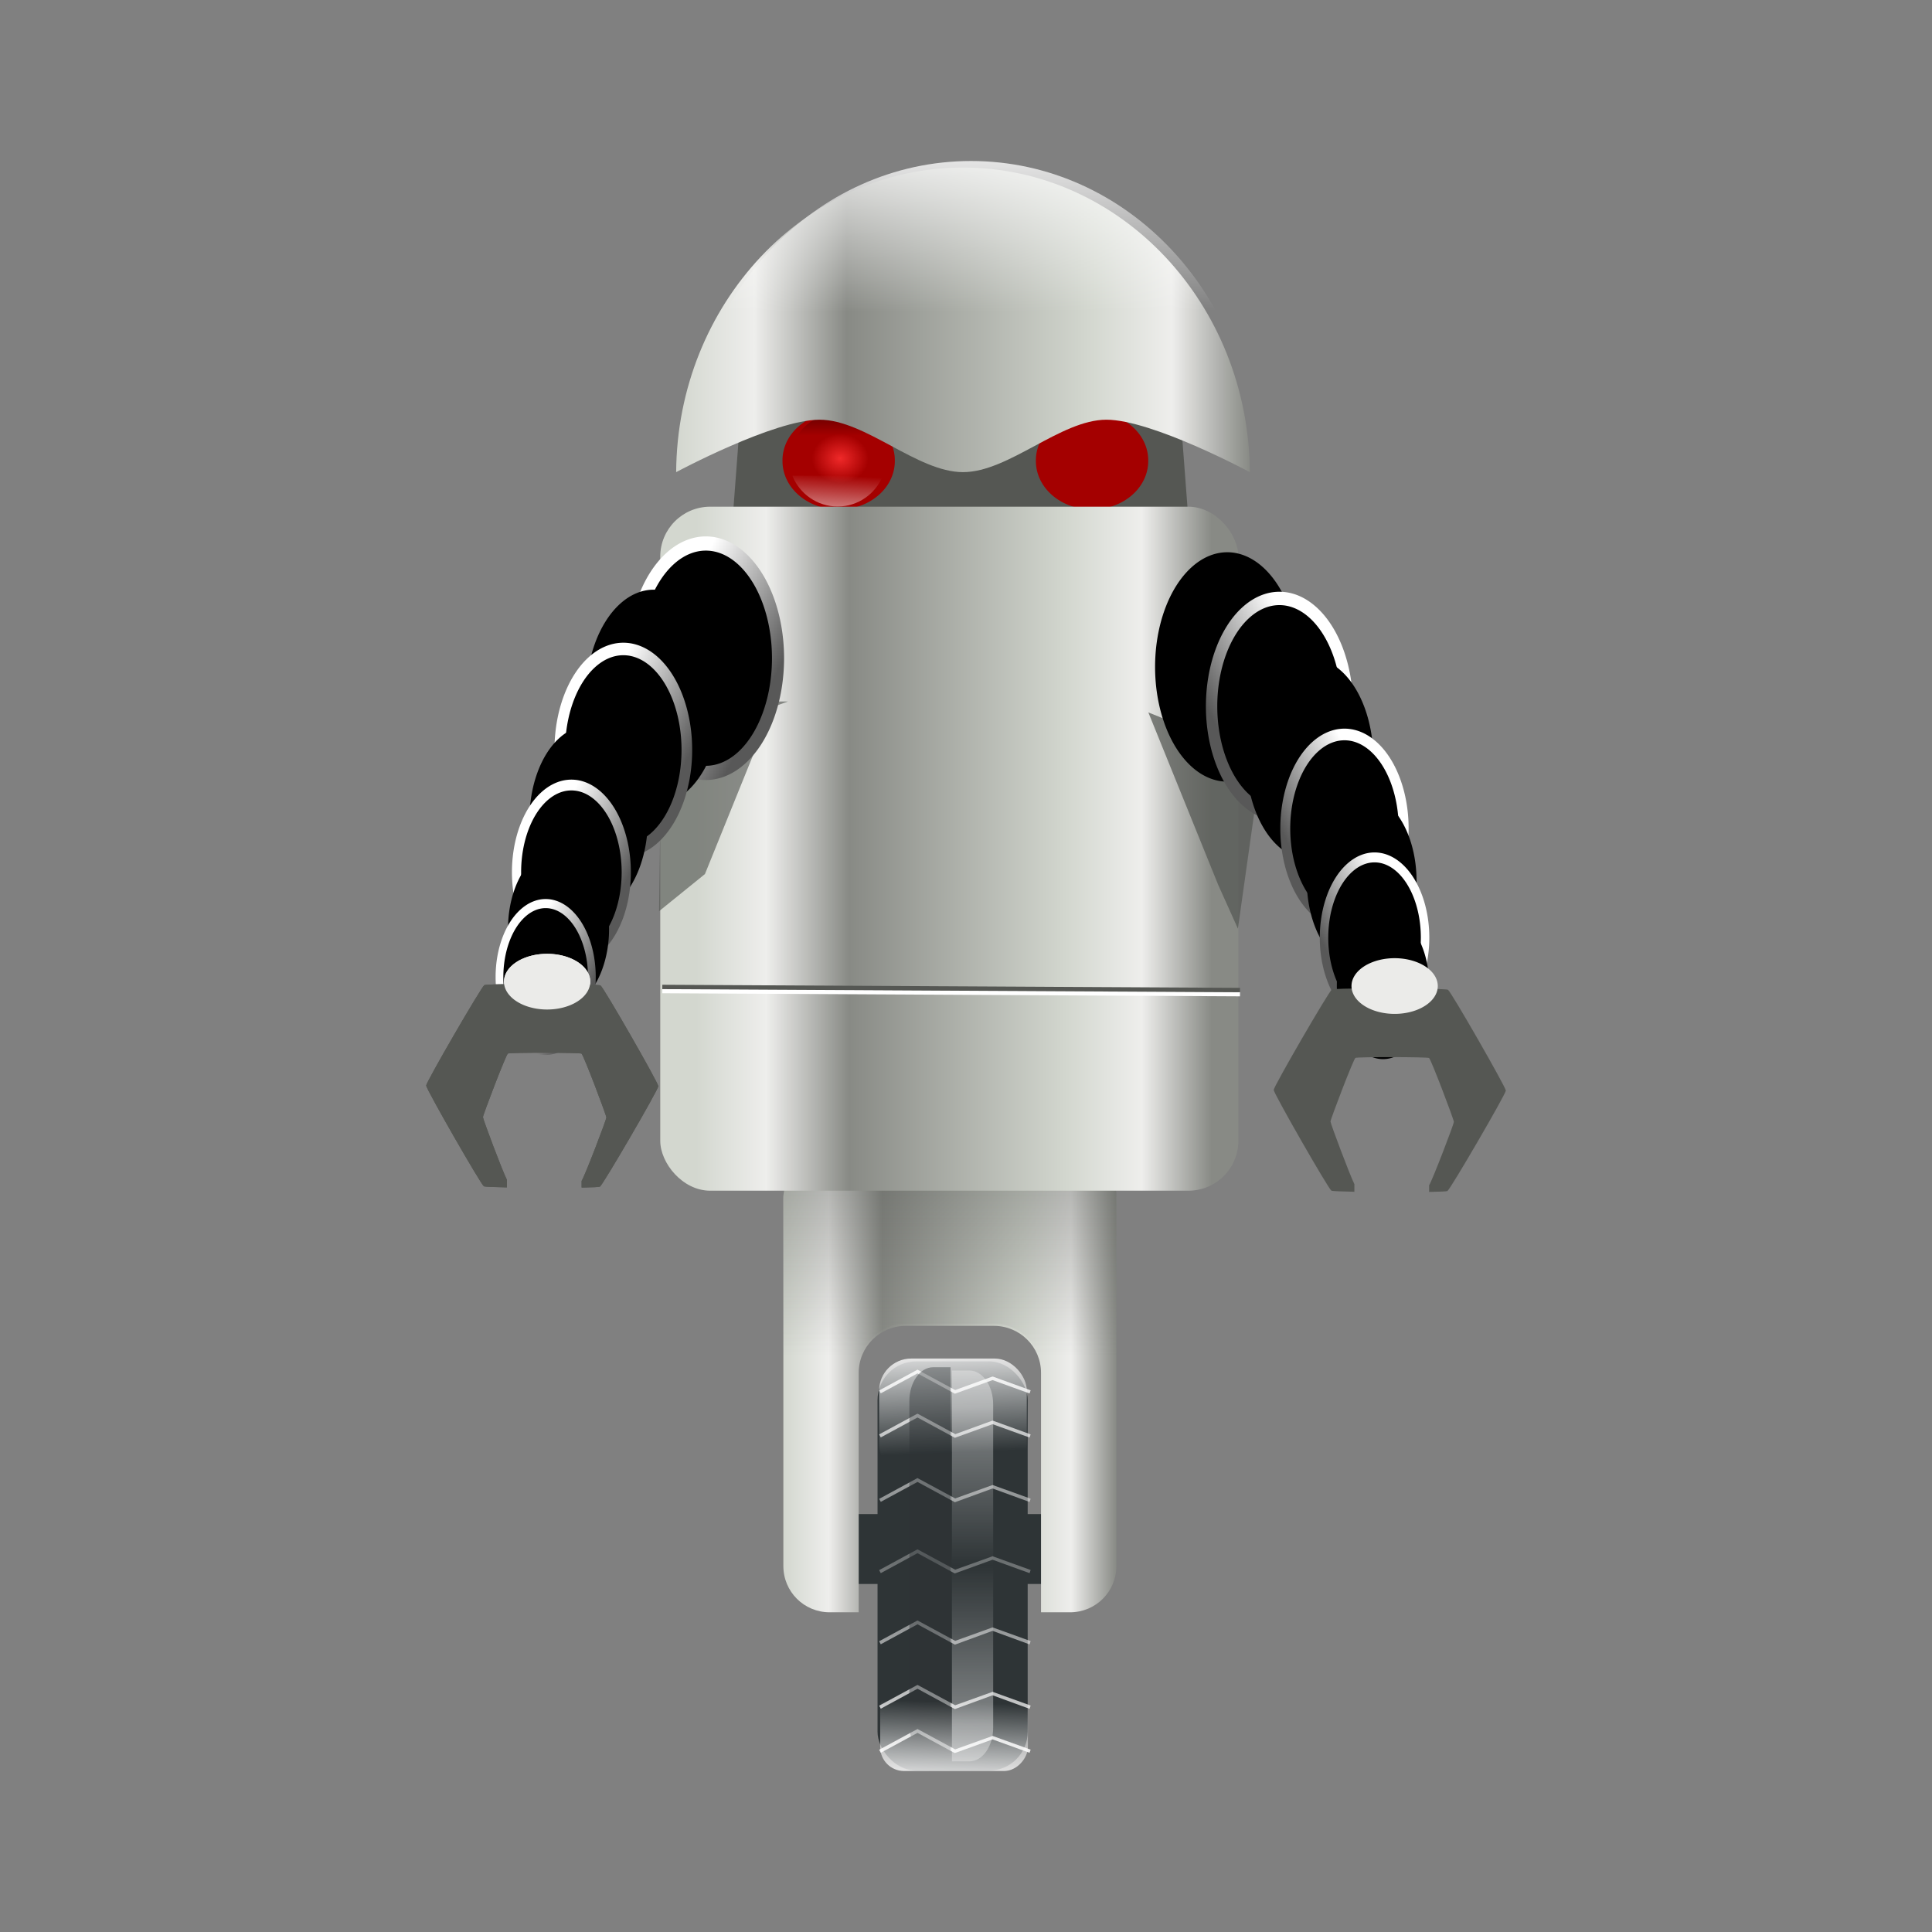 <svg:svg xmlns:dc="http://purl.org/dc/elements/1.1/" xmlns:ns1="http://sodipodi.sourceforge.net/DTD/sodipodi-0.dtd" xmlns:ns2="http://www.inkscape.org/namespaces/inkscape" xmlns:ns3="http://www.w3.org/1999/xlink" xmlns:ns5="http://creativecommons.org/ns#" xmlns:rdf="http://www.w3.org/1999/02/22-rdf-syntax-ns#" xmlns:svg="http://www.w3.org/2000/svg" height="442.237" id="svg2722" version="1.0" viewBox="-97.55 -36.854 442.237 442.237" width="442.237" ns1:docname="robot_sinnada.svg" ns1:version="0.32" ns2:export-filename="/home/roger/mis-dibujos/open/uploaded/things/robot_sinnada.png" ns2:export-xdpi="60" ns2:export-ydpi="60" ns2:output_extension="org.inkscape.output.svg.inkscape" ns2:version="0.46">
  <svg:rect x="-97.55" y="-36.854" width="442.237" height="442.237" fill="#808080" stroke="none"/>
  <svg:defs id="defs3">
    <svg:linearGradient gradientUnits="userSpaceOnUse" id="linearGradient4854" x1="49.143" x2="66.068" y1="341.59" y2="351.61" ns2:collect="always" ns3:href="#linearGradient4792" />
    <svg:linearGradient id="linearGradient4792">
      <svg:stop id="stop4794" offset="0" style="stop-color:#ffffff" />
      <svg:stop id="stop4796" offset="1" style="stop-color:#585858" />
    </svg:linearGradient>
    <svg:linearGradient gradientTransform="matrix(1.25 0 0 1.25 -31.853 -70.557)" gradientUnits="userSpaceOnUse" id="linearGradient4902" x1="138.41" x2="138.52" y1="221.25" y2="256.25" ns2:collect="always">
      <svg:stop id="stop4898" offset="0" style="stop-color:#ffffff" />
      <svg:stop id="stop4900" offset="1" style="stop-color:#ffffff;stop-opacity:0" />
    </svg:linearGradient>
    <svg:linearGradient gradientTransform="translate(0 -9.899)" gradientUnits="userSpaceOnUse" id="linearGradient4890" x1="77.413" x2="208.73" y1="261.5" y2="261.5" ns2:collect="always" ns3:href="#linearGradient4856" />
    <svg:linearGradient gradientTransform="translate(0 -9.899)" gradientUnits="userSpaceOnUse" id="linearGradient4862" x1="82" x2="200" y1="420.36" y2="420.36" ns2:collect="always" ns3:href="#linearGradient4856" />
    <svg:linearGradient gradientUnits="userSpaceOnUse" id="linearGradient4965" x1="52.565" x2="53.485" y1="296.98" y2="281.26" ns2:collect="always" ns3:href="#linearGradient4931" />
    <svg:linearGradient gradientTransform="translate(-.177 -.884)" gradientUnits="userSpaceOnUse" id="linearGradient4963" x1="51.434" x2="51.434" y1="259.68" y2="272.94" ns2:collect="always" ns3:href="#linearGradient4919" />
    <svg:radialGradient cx="110.71" cy="275.22" gradientUnits="userSpaceOnUse" id="radialGradient4961" r="12.857" ns2:collect="always" ns3:href="#linearGradient4906" />
    <svg:linearGradient id="linearGradient4931" ns2:collect="always">
      <svg:stop id="stop4933" offset="0" style="stop-color:#ffffff" />
      <svg:stop id="stop4935" offset="1" style="stop-color:#ffffff;stop-opacity:0" />
    </svg:linearGradient>
    <svg:linearGradient id="linearGradient4919" ns2:collect="always">
      <svg:stop id="stop4921" offset="0" style="stop-color:#000000" />
      <svg:stop id="stop4923" offset="1" style="stop-color:#000000;stop-opacity:0" />
    </svg:linearGradient>
    <svg:linearGradient id="linearGradient4906" ns2:collect="always">
      <svg:stop id="stop4908" offset="0" style="stop-color:#ef2929" />
      <svg:stop id="stop4910" offset="1" style="stop-color:#ef2929;stop-opacity:0" />
    </svg:linearGradient>
    <svg:linearGradient gradientTransform="matrix(1.573 0 0 .661 106.11 -996.56)" gradientUnits="userSpaceOnUse" id="linearGradient5223" x1="83.25" x2="85.474" y1="499.11" y2="529.61" ns2:collect="always" ns3:href="#linearGradient4931" />
    <svg:linearGradient gradientTransform="translate(0 .75)" gradientUnits="userSpaceOnUse" id="linearGradient5221" spreadMethod="reflect" x1="241.26" x2="241.26" y1="578.23" y2="614.48" ns2:collect="always">
      <svg:stop id="stop5169" offset="0" style="stop-color:#ffffff" />
      <svg:stop id="stop5171" offset="1" style="stop-color:#ffffff;stop-opacity:0" />
    </svg:linearGradient>
    <svg:linearGradient gradientTransform="matrix(1.573 0 0 .891 105.86 117.27)" gradientUnits="userSpaceOnUse" id="linearGradient5219" x1="83.25" x2="85.474" y1="499.11" y2="529.61" ns2:collect="always" ns3:href="#linearGradient4931" />
    <svg:linearGradient gradientTransform="translate(8,39.5)" gradientUnits="userSpaceOnUse" id="linearGradient5217" spreadMethod="reflect" x1="229.22" x2="229.22" y1="520.17" y2="574.67" ns2:collect="always">
      <svg:stop id="stop5152" offset="0" style="stop-color:#ffffff" />
      <svg:stop id="stop5154" offset="1" style="stop-color:#ffffff;stop-opacity:.291" />
    </svg:linearGradient>
    <svg:linearGradient gradientTransform="translate(-2,52)" gradientUnits="userSpaceOnUse" id="linearGradient5215" x1="142.06" x2="142.06" y1="443.68" y2="500.68" ns2:collect="always">
      <svg:stop id="stop5085" offset="0" style="stop-color:#555753" />
      <svg:stop id="stop5087" offset="1" style="stop-color:#555753;stop-opacity:0" />
    </svg:linearGradient>
    <svg:linearGradient id="linearGradient4856" ns2:collect="always">
      <svg:stop id="stop4858" offset="0" style="stop-color:#d3d7cf" />
      <svg:stop id="stop4864" offset=".136" style="stop-color:#eeeeec" />
      <svg:stop id="stop4866" offset=".297" style="stop-color:#888a85" />
      <svg:stop id="stop4868" offset=".72" style="stop-color:#d3d7cf" />
      <svg:stop id="stop4870" offset=".864" style="stop-color:#eeeeec" />
      <svg:stop id="stop4860" offset="1" style="stop-color:#888a85" />
    </svg:linearGradient>
    <svg:linearGradient gradientTransform="translate(0,74.5)" gradientUnits="userSpaceOnUse" id="linearGradient5213" x1="101.95" x2="178.18" y1="484.18" y2="484.18" ns2:collect="always" ns3:href="#linearGradient4856" />
  </svg:defs>
  <ns1:namedview bordercolor="#666666" borderopacity="1.0" id="base" pagecolor="#ffffff" showgrid="false" ns2:current-layer="layer1" ns2:cx="350" ns2:cy="520" ns2:document-units="mm" ns2:pageopacity="0.0" ns2:pageshadow="2" ns2:window-height="635" ns2:window-width="640" ns2:window-x="632" ns2:window-y="0" ns2:zoom="0.35" />
  <svg:g id="layer1" transform="translate(-256.43 -276.67)" ns2:groupmode="layer" ns2:label="Layer 1">
    <svg:g id="g2828" transform="translate(236.24 61.429)">
      <svg:g id="g5201" transform="translate(0 -63.899)">
        <svg:rect height="16" id="rect5199" ry="7.347" style="fill:#2e3436" width="68.5" x="105.5" y="588.86" />
        <svg:path d="m112.54 506.01c-5.87 0-10.59 4.73-10.59 10.6v84.14c0 5.87 4.72 10.59 10.59 10.59h6.66v-54.81c0-5.96 4.83-10.75 10.79-10.75h20.14c5.97 0 10.8 4.79 10.8 10.75v54.81h6.66c5.87 0 10.59-4.72 10.59-10.59v-84.14c0-5.87-4.72-10.6-10.59-10.6h-55.05z" id="rect4615" style="fill:url(#linearGradient5213)" />
        <svg:path d="m112.54 505.51c-5.87 0-10.59 4.73-10.59 10.6v84.14c0 5.87 4.72 10.59 10.59 10.59h6.66v-54.81c0-5.96 4.83-10.75 10.79-10.75h20.14c5.97 0 10.8 4.79 10.8 10.75v54.81h6.66c5.87 0 10.59-4.72 10.59-10.59v-84.14c0-5.87-4.72-10.6-10.59-10.6h-55.05z" id="path5065" style="opacity:0.55;fill:url(#linearGradient5215)" />
        <svg:g id="g5181" transform="translate(-96,-14.5)">
          <svg:rect height="93.678" id="rect3797" ry="8.869" style="fill:#2e3436" width="34.367" x="219.51" y="568.4" />
          <svg:path d="m228.66 570.28l-0.19 0.13-8.59 4.65 0.37 0.66 8.41-4.56 8.4 4.56 0.16 0.09 0.16-0.06 8.46-3.06 8.47 3.06 0.25-0.72-8.59-3.12-0.13-0.03-0.12 0.03-8.44 3.06-8.44-4.56-0.18-0.13zm0 10.1l-0.19 0.09-8.59 4.65 0.37 0.69 8.41-4.56 8.4 4.56 0.16 0.1 0.16-0.07 8.46-3.06 8.47 3.06 0.25-0.72-8.59-3.12-0.13-0.03-0.12 0.03-8.41 3.06-8.47-4.59-0.18-0.09zm0 14.74l-0.19 0.1-8.59 4.66 0.37 0.68 8.41-4.56 8.4 4.56 0.16 0.1 0.16-0.07 8.46-3.09 8.47 3.09 0.25-0.75-8.59-3.09-0.13-0.03-0.12 0.03-8.44 3.03-8.44-4.56-0.18-0.1zm0 16.32l-0.19 0.09-8.59 4.66 0.37 0.69 8.41-4.57 8.4 4.57 0.16 0.06 0.16-0.06 8.46-3.07 8.47 3.07 0.25-0.72-8.59-3.1-0.13-0.06-0.12 0.06-8.44 3.03-8.44-4.56-0.18-0.09zm0 16.28l-0.19 0.09-8.59 4.66 0.37 0.69 8.41-4.57 8.4 4.57 0.16 0.09 0.16-0.06 8.46-3.1 8.47 3.1 0.25-0.75-8.59-3.1-0.13-0.03-0.12 0.03-8.44 3.04-8.44-4.57-0.18-0.09zm0 14.75l-0.19 0.09-8.59 4.66 0.37 0.69 8.41-4.57 8.4 4.57 0.16 0.09 0.16-0.06 8.46-3.1 8.47 3.1 0.25-0.75-8.59-3.1-0.13-0.06-0.12 0.06-8.44 3.03-8.44-4.56-0.18-0.09zm0 10.09l-0.19 0.1-8.59 4.65 0.37 0.69 8.41-4.56 8.4 4.56 0.16 0.06 0.16-0.06 8.46-3.06 8.47 3.06 0.25-0.72-8.59-3.09-0.13-0.07-0.12 0.07-8.44 3.03-8.44-4.56-0.18-0.1z" id="path3801" style="fill-rule:evenodd;fill:url(#linearGradient5217)" />
          <svg:rect height="27.161" id="rect3827" ry="7.347" style="fill:url(#linearGradient5219)" width="33.809" x="219.87" y="567.76" />
          <svg:path d="m240.53 570.5c3.02 0 5.45 3.48 5.45 7.78v73.94c0 4.29-2.43 7.75-5.45 7.75h-3.99v-89.47h3.99z" id="rect5160" style="opacity:.4;fill:url(#linearGradient5221)" ns1:nodetypes="ccccccc" />
          <svg:path d="m232.23 569.75c-3.01 0-5.44 3.48-5.44 7.78v73.94c0 4.29 2.43 7.75 5.44 7.75h4v-89.47h-4z" id="path5165" style="opacity:.4;fill:#2e3436" ns1:nodetypes="ccccccc" />
          <svg:rect height="20.161" id="rect5177" ry="5.454" style="fill:url(#linearGradient5223)" transform="scale(1,-1)" width="33.809" x="220.12" y="-662.17" />
        </svg:g>
      </svg:g>
      <svg:path d="m92.857 263.89h99.283l4 52.86h-107.28l3.997-52.86z" id="rect3793" style="fill:#555753" ns1:nodetypes="ccccc" />
      <svg:g id="g4939" transform="translate(63.286 6.01)">
        <svg:path d="m123.57 275.22a12.857 12.857 0 1 1 -25.713 0 12.857 12.857 0 1 1 25.713 0z" id="path3787" style="fill:#a40000" transform="matrix(1 0 0 .861 -59.39 40.868)" ns1:cx="110.71429" ns1:cy="275.21933" ns1:rx="12.857142" ns1:ry="12.857142" ns1:type="arc" />
        <svg:path d="m123.57 275.22a12.857 12.857 0 1 1 -25.713 0 12.857 12.857 0 1 1 25.713 0z" id="path4904" style="fill:url(#radialGradient4961)" transform="matrix(.505 0 0 .435 -4.236 157.61)" ns1:cx="110.71429" ns1:cy="275.21933" ns1:rx="12.857142" ns1:ry="12.857142" ns1:type="arc" />
        <svg:path d="m51.273 266.94c-4.704 0-8.744 2.93-10.375 7.06h20.719c-1.631-4.13-5.64-7.06-10.344-7.06z" id="path4914" style="fill:url(#linearGradient4963)" />
        <svg:path d="m51.096 288.32c-4.704 0-8.744-2.94-10.375-7.06h20.719c-1.631 4.12-5.64 7.06-10.344 7.06z" id="path4927" style="fill:url(#linearGradient4965)" />
      </svg:g>
      <svg:g id="g4951" transform="translate(121.29 6.01)">
        <svg:path d="m123.57 275.22a12.857 12.857 0 1 1 -25.713 0 12.857 12.857 0 1 1 25.713 0z" id="path4953" style="fill:#a40000" transform="matrix(1 0 0 .861 -59.39 40.868)" ns1:cx="110.71429" ns1:cy="275.21933" ns1:rx="12.857142" ns1:ry="12.857142" ns1:type="arc" />
        <svg:path d="m123.57 275.22a12.857 12.857 0 1 1 -25.713 0 12.857 12.857 0 1 1 25.713 0z" id="path4955" style="fill:url(#radialGradient4961)" transform="matrix(.505 0 0 .435 -4.236 157.61)" ns1:cx="110.71429" ns1:cy="275.21933" ns1:rx="12.857142" ns1:ry="12.857142" ns1:type="arc" />
        <svg:path d="m51.273 266.94c-4.704 0-8.744 2.93-10.375 7.06h20.719c-1.631-4.13-5.64-7.06-10.344-7.06z" id="path4957" style="fill:url(#linearGradient4963)" />
        <svg:path d="m51.096 288.32c-4.704 0-8.744-2.94-10.375-7.06h20.719c-1.631 4.12-5.64 7.06-10.344 7.06z" id="path4959" style="fill:url(#linearGradient4965)" />
      </svg:g>
      <svg:rect height="156.57" id="rect3780" ry="11.429" style="fill:url(#linearGradient4862)" width="132.33" x="73.772" y="294.37" />
      <svg:path d="m143.07 216.74c-36.09 0-65.405 31.19-65.657 69.72 0 0 22.343-12 32.827-12 10.49 0 22.34 12 32.83 12s22.34-12 32.83-12c10.48 0 32.83 12 32.83 12-0.26-38.53-29.57-69.72-65.66-69.72z" id="path3791" style="fill:url(#linearGradient4890)" ns1:nodetypes="ccssscc" />
      <svg:path d="m144.91 215.24c-35.72 0-64.747 30.88-64.997 69.02 0 0 22.117-11.88 32.497-11.88 10.39 0 22.12 11.88 32.5 11.88 10.39 0 22.12-11.88 32.51-11.88 10.38 0 32.5 11.88 32.5 11.88-0.25-38.14-29.28-69.02-65.01-69.02z" id="path4892" style="fill:url(#linearGradient4902)" ns1:nodetypes="ccssscc" />
      <svg:path d="m100 338.96l-16 39.5-10.5 8.5 0.5-37.5 29-10.5" id="path5021" style="opacity:.644;fill-rule:evenodd;fill:#555753" />
      <svg:g id="g5023" transform="translate(0 -9.899)">
        <svg:path d="m65 351.61a12.75 17.25 0 1 1 -25.5 0 12.75 17.25 0 1 1 25.5 0z" id="use4752" style="stroke-linejoin:round;stroke:url(#linearGradient4854);stroke-linecap:round;stroke-width:2.136;fill:#000000" transform="matrix(1.296 0 0 1.522 16.491 -196.2)" ns1:cx="52.25" ns1:cy="351.61218" ns1:rx="12.75" ns1:ry="17.25" ns1:type="arc" ns2:tile-cx="-1.7777783" ns2:tile-cy="157.86217" ns2:tile-h="52.499999" ns2:tile-w="33.055556" ns2:tile-x0="-18.305556" ns2:tile-y0="131.61217" />
        <svg:use height="1052.362" id="use4816" transform="matrix(.94 0 0 .94 -6.891 29.332)" width="744.094" x="0" y="0" ns2:tiled-clone-of="#use4752" ns3:href="#use4752" />
        <svg:use height="1052.362" id="use4818" transform="matrix(.88 0 0 .88 -8.782 61.663)" width="744.094" x="0" y="0" ns2:tiled-clone-of="#use4752" ns3:href="#use4752" />
        <svg:use height="1052.362" id="use4820" transform="matrix(.82 0 0 .82 -11.673 97.995)" width="744.094" x="0" y="0" ns2:tiled-clone-of="#use4752" ns3:href="#use4752" />
        <svg:use height="1052.362" id="use4822" transform="matrix(.76 0 0 .76 -10.564 130.33)" width="744.094" x="0" y="0" ns2:tiled-clone-of="#use4752" ns3:href="#use4752" />
        <svg:use height="1052.362" id="use4824" transform="matrix(.7 0 0 .7 -8.456 163.66)" width="744.094" x="0" y="0" ns2:tiled-clone-of="#use4752" ns3:href="#use4752" />
        <svg:use height="1052.362" id="use4826" transform="matrix(.64 0 0 .64 -6.347 194.99)" width="744.094" x="0" y="0" ns2:tiled-clone-of="#use4752" ns3:href="#use4752" />
        <svg:path d="m42.043 413.53c-4.568 0.02-8.273 0.1-8.533 0.25-0.691 0.4-13.321 22.2-13.322 22.99-0.002 0.8 12.526 22.66 13.215 23.06 0.191 0.11 2.354 0.2 5.261 0.25v-1.75c-1.008-1.96-5.476-13.86-5.474-14.33 0.001-0.5 5.271-14.31 5.709-14.56 0.439-0.25 16.414-0.23 16.852 0.02 0.437 0.25 5.689 14.12 5.688 14.63-0.001 0.49-4.978 13.51-5.667 14.5v1.53c2.371-0.04 4.023-0.11 4.192-0.21 0.691-0.4 13.363-22.19 13.365-22.99 0.002-0.79-12.548-22.67-13.237-23.07-0.431-0.25-10.436-0.37-18.049-0.32z" id="path4969" style="fill:#555753" />
        <svg:path d="m57.25 412.99a9.875 6.375 0 1 1 -19.75 0 9.875 6.375 0 1 1 19.75 0z" id="path4976" style="fill:#ebebe9" transform="translate(.5)" ns1:cx="47.375" ns1:cy="412.98718" ns1:rx="9.875" ns1:ry="6.375" ns1:type="arc" />
        <svg:path d="m42.043 413.53c-4.568 0.02-8.273 0.1-8.533 0.25-0.691 0.4-13.321 22.2-13.322 22.99-0.002 0.8 12.526 22.66 13.215 23.06 0.191 0.11 2.354 0.2 5.261 0.25v-1.75c-1.008-1.96-5.476-13.86-5.474-14.33 0.001-0.5 5.271-14.31 5.709-14.56 0.439-0.25 16.414-0.23 16.852 0.02 0.437 0.25 5.689 14.12 5.688 14.63-0.001 0.49-4.978 13.51-5.667 14.5v1.53c2.371-0.04 4.023-0.11 4.192-0.21 0.691-0.4 13.363-22.19 13.365-22.99 0.002-0.79-12.548-22.67-13.237-23.07-0.431-0.25-10.436-0.37-18.049-0.32z" id="path4978" style="fill:#555753" />
        <svg:path d="m57.25 412.99a9.875 6.375 0 1 1 -19.75 0 9.875 6.375 0 1 1 19.75 0z" id="path4980" style="fill:#ebebe9" transform="translate(.5)" ns1:cx="47.375" ns1:cy="412.98718" ns1:rx="9.875" ns1:ry="6.375" ns1:type="arc" />
      </svg:g>
      <svg:path d="m185.5 341.46l16 39.5 4.5 10 5.5-39" id="path5036" style="opacity:.725;fill-rule:evenodd;fill:#555753" ns1:nodetypes="cccc" />
      <svg:g id="g5048" transform="translate(0 -9.899)">
        <svg:path d="m65 351.61a12.75 17.25 0 1 1 -25.5 0 12.75 17.25 0 1 1 25.5 0z" id="path4840" style="stroke-linejoin:round;stroke:url(#linearGradient4854);stroke-linecap:round;stroke-width:2.136;fill:#000000" transform="matrix(-1.296 0 0 1.522 271.28 -194.2)" ns1:cx="52.25" ns1:cy="351.61218" ns1:rx="12.75" ns1:ry="17.25" ns1:type="arc" ns2:tile-cx="-1.7777783" ns2:tile-cy="157.86217" ns2:tile-h="52.499999" ns2:tile-w="33.055556" ns2:tile-x0="-18.305556" ns2:tile-y0="131.61217" />
        <svg:use height="1052.362" id="use4842" transform="matrix(-.94 0 0 .94 294.66 31.332)" width="744.094" x="0" y="0" ns2:tiled-clone-of="#use4752" ns3:href="#use4752" />
        <svg:use height="1052.362" id="use4844" transform="matrix(-.88 0 0 .88 296.55 63.663)" width="744.094" x="0" y="0" ns2:tiled-clone-of="#use4752" ns3:href="#use4752" />
        <svg:use height="1052.362" id="use4846" transform="matrix(-.82 0 0 .82 299.44 99.995)" width="744.094" x="0" y="0" ns2:tiled-clone-of="#use4752" ns3:href="#use4752" />
        <svg:use height="1052.362" id="use4848" transform="matrix(-.76 0 0 .76 298.33 132.33)" width="744.094" x="0" y="0" ns2:tiled-clone-of="#use4752" ns3:href="#use4752" />
        <svg:use height="1052.362" id="use4850" transform="matrix(-.7 0 0 .7 296.22 165.66)" width="744.094" x="0" y="0" ns2:tiled-clone-of="#use4752" ns3:href="#use4752" />
        <svg:use height="1052.362" id="use4852" transform="matrix(-.64 0 0 .64 293.11 196.99)" width="744.094" x="0" y="0" ns2:tiled-clone-of="#use4752" ns3:href="#use4752" />
        <svg:path d="m236.04 414.53c-4.56 0.02-8.27 0.1-8.53 0.25-0.69 0.4-13.32 22.2-13.32 22.99 0 0.8 12.52 22.66 13.21 23.06 0.19 0.11 2.36 0.2 5.26 0.25v-1.75c-1-1.96-5.47-13.86-5.47-14.33 0-0.5 5.27-14.31 5.71-14.56s16.41-0.23 16.85 0.02 5.69 14.12 5.69 14.63c0 0.49-4.98 13.51-5.67 14.5v1.53c2.37-0.04 4.03-0.11 4.19-0.21 0.69-0.4 13.37-22.19 13.37-22.99 0-0.79-12.55-22.67-13.24-23.07-0.43-0.25-10.43-0.37-18.05-0.32z" id="path4982" style="fill:#555753" />
        <svg:path d="m57.25 412.99a9.875 6.375 0 1 1 -19.75 0 9.875 6.375 0 1 1 19.75 0z" id="path4984" style="fill:#ebebe9" transform="translate(194.5,1)" ns1:cx="47.375" ns1:cy="412.98718" ns1:rx="9.875" ns1:ry="6.375" ns1:type="arc" />
      </svg:g>
      <svg:path d="m74.246 405.24l132.23 0.71" id="path5061" style="stroke:#ffffff;stroke-width:1px;fill:none" />
      <svg:path d="m74.246 404.3l132.23 0.71" id="path5063" style="fill-rule:evenodd;stroke:#555753;stroke-width:1px;fill:#555753" />
    </svg:g>
  </svg:g>
</svg:svg>